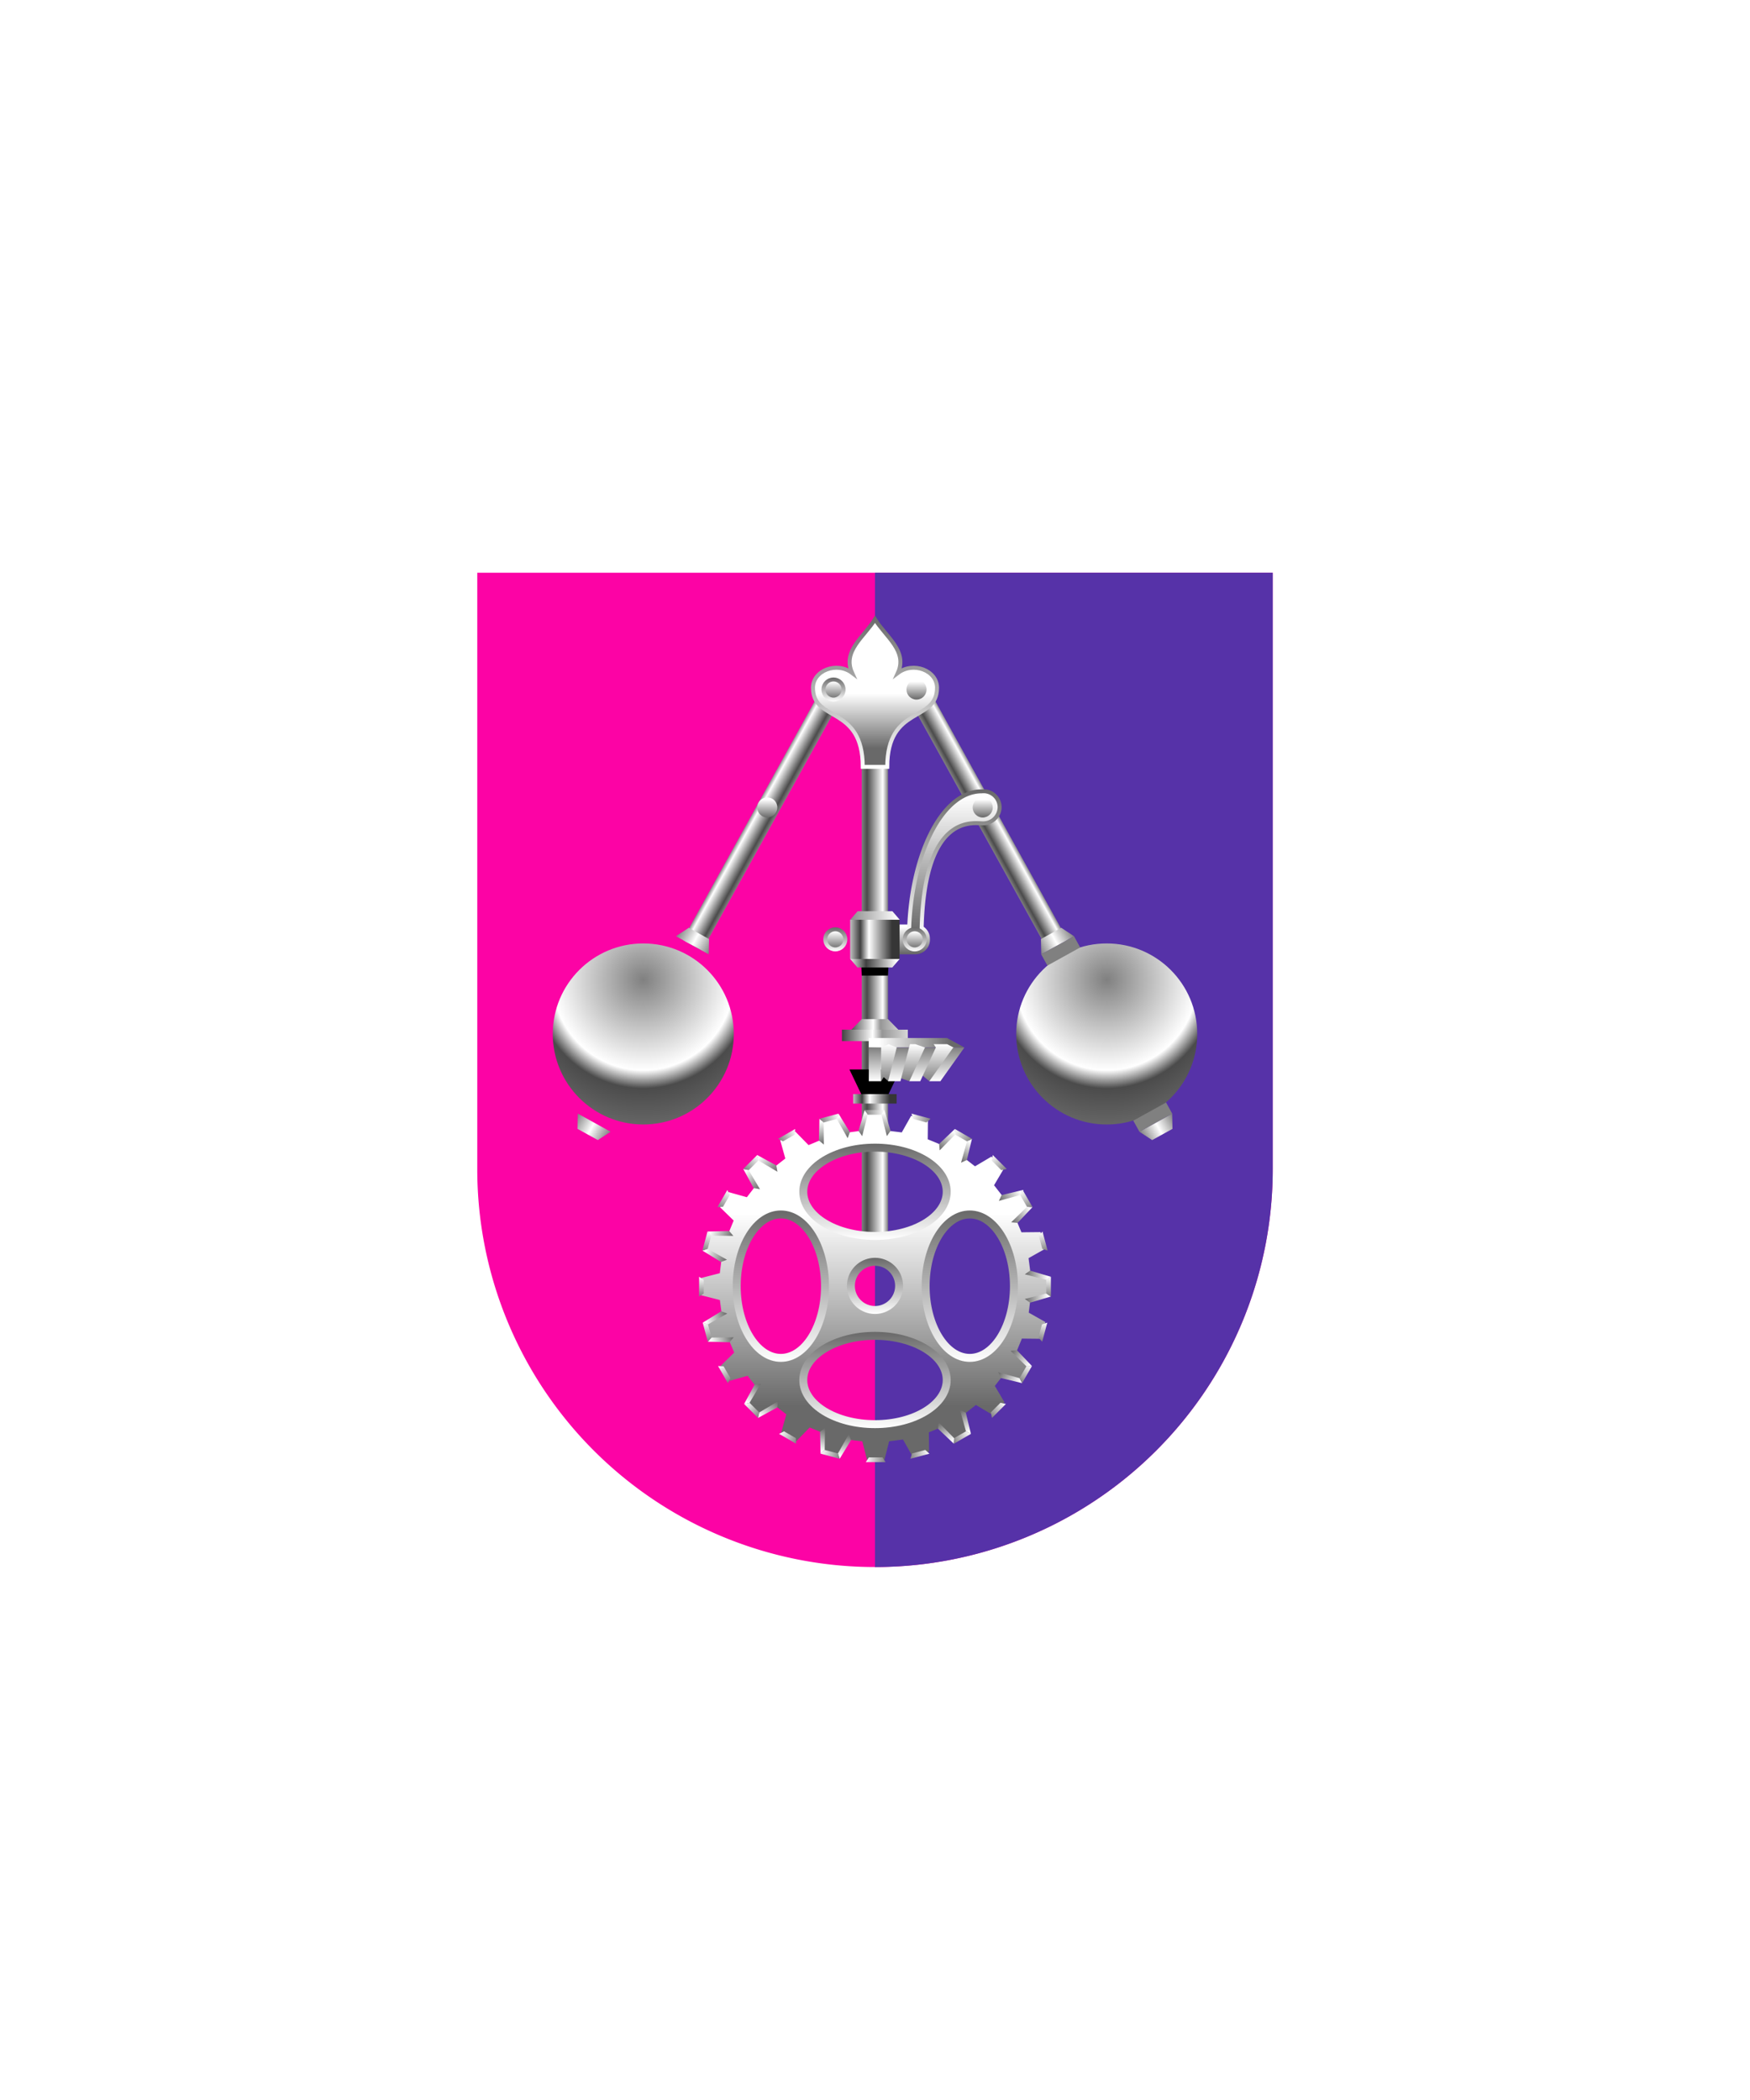 <svg xmlns="http://www.w3.org/2000/svg" xmlns:xlink="http://www.w3.org/1999/xlink" viewBox="0 0 220 264"><path d="M60 72v75a50 50 0 0 0 50 50 50 50 0 0 0 50-50V72Z" fill="#fc03a5"/><path d="M110 197a49.997 49.997 0 0 0 50-50V72h-50v125Z" fill="#5632a8"/><defs><linearGradient gradientUnits="userSpaceOnUse" id="h86-a" x1="1.513" x2="1.513" y1=".513" y2="2.776"><stop offset="0" stop-color="#fff"/><stop offset="1" stop-color="#696969"/></linearGradient><linearGradient id="h86-h" x1="1.513" x2="1.513" xlink:href="#h86-a" y1="3.026" y2="0"/><linearGradient gradientTransform="matrix(1 0 0 -1 0 16414.876)" id="h86-f" x1="5.944" x2="5.944" xlink:href="#h86-a" y1="16413.889" y2="16396.83"/><linearGradient id="h86-g" x1="5.946" x2="5.946" xlink:href="#h86-a" y1="18.555" y2="0"/><linearGradient id="h86-r" x1="2.016" x2="2.016" xlink:href="#h86-a" y1=".352" y2="3.26"/><linearGradient gradientUnits="userSpaceOnUse" id="h86-c" x1=".776" x2="3.256" y1=".295" y2=".295"><stop offset="0" stop-color="gray"/><stop offset="1" stop-color="#fff"/></linearGradient><linearGradient gradientTransform="matrix(1 0 0 -1 -.006 16441.299)" gradientUnits="userSpaceOnUse" id="h86-b" x1="27.682" x2="25.192" y1="16423.868" y2="16425.241"><stop offset="0" stop-color="gray"/><stop offset=".2" stop-color="#4b4b4b"/><stop offset=".8" stop-color="#fff"/><stop offset="1" stop-color="gray"/></linearGradient><linearGradient gradientUnits="userSpaceOnUse" id="h86-j" x1="13.459" x2="9.304" y1="45.111" y2="42.82"><stop offset="0" stop-color="gray"/><stop offset=".5" stop-color="#fff"/><stop offset="1" stop-color="gray"/></linearGradient><linearGradient id="h86-k" x1="12.823" x2="9.563" xlink:href="#h86-b" y1="44.777" y2="42.966"/><linearGradient id="h86-l" x1="40.006" x2="30.968" xlink:href="#h86-a" y1="45.074" y2="45.074"/><linearGradient id="h86-m" x1="34.973" x2="34.973" xlink:href="#h86-c" y1="49.909" y2="45.249"/><linearGradient id="h86-n" x1="35.28" x2="35.28" xlink:href="#h86-c" y1="45.669" y2="49.909"/><linearGradient gradientTransform="matrix(1 0 0 -1 0 16441.309)" id="h86-o" x1="35.695" x2="35.695" xlink:href="#h86-a" y1="16410.7" y2="16407.38"/><linearGradient gradientTransform="matrix(1 0 0 -1 0 264)" id="h86-u" x1="108.335" x2="111.635" xlink:href="#h86-b" y1="137.594" y2="137.594"/><linearGradient id="h86-v" x1="110.015" x2="110.015" xlink:href="#h86-a" y1="152.561" y2="176.781"/><linearGradient gradientTransform="matrix(1 0 0 -1 0 264)" gradientUnits="userSpaceOnUse" id="h86-d" x1="106.591" x2="114.737" y1="135.09" y2="135.09"><stop offset="0" stop-color="#363636"/><stop offset=".39" stop-color="#fff"/><stop offset=".503" stop-color="#969696"/><stop offset="1" stop-color="#fff"/></linearGradient><linearGradient id="h86-w" x1="105.594" x2="116.132" xlink:href="#h86-d" y1="133.834" y2="133.834"/><linearGradient id="h86-x" x1="110" x2="110" xlink:href="#h86-a" y1="165.183" y2="158.127"/><linearGradient id="h86-A" x1="110" x2="110" xlink:href="#h86-a" y1="155.875" y2="143.774"/><linearGradient gradientTransform="translate(0 23.661)" id="h86-B" x1="110" x2="110" xlink:href="#h86-a" y1="155.875" y2="143.774"/><linearGradient id="h86-C" x1="110.04" x2="110.04" xlink:href="#h86-a" y1="171.205" y2="152.175"/><linearGradient gradientTransform="matrix(1 0 0 -1 0 264)" gradientUnits="userSpaceOnUse" id="h86-e" x1="106.725" x2="113.585" y1="125.86" y2="125.86"><stop offset="0" stop-color="#fff"/><stop offset=".24" stop-color="#404040"/><stop offset=".38" stop-color="#fff"/><stop offset=".75" stop-color="#363636"/></linearGradient><linearGradient id="h86-D" x1="106.27" x2="114.09" xlink:href="#h86-e" y1="145.91" y2="145.91"/><linearGradient id="h86-E" x1="123.63" x2="95.23" xlink:href="#h86-e" y1="148.91" y2="148.91"/><linearGradient id="h86-F" x1="112.735" x2="96.665" xlink:href="#h86-e" y1="142.91" y2="142.91"/><linearGradient id="h86-G" x1="110" x2="110" xlink:href="#h86-a" y1="87.194" y2="94.087"/><linearGradient id="h86-H" x1="110" x2="110" xlink:href="#h86-a" y1="96.655" y2="77.377"/><symbol id="h86-p" viewBox="0 0 11.892 18.555"><path d="M10.068 18.294C9.926 2.994 3.64 4.275 2.376 4.275a2.075 2.075 0 0 1-2.126-2A2.02 2.02 0 0 1 2.5.25c5.156 0 9.013 8.4 9.141 17.979Z" fill="url(#h86-f)" stroke="url(#h86-g)" stroke-miterlimit="10" stroke-width=".5"/></symbol><symbol id="h86-q" viewBox="0 0 3.026 3.026"><circle cx="1.513" cy="1.513" fill="url(#h86-a)" r="1.263" stroke="url(#h86-h)" stroke-miterlimit="10" stroke-width=".5"/></symbol><symbol id="h86-y" viewBox="0 0 41.29 57.309"><circle cx="11.38" cy="43.969" fill="url(#h86-i)" r="11.38"/><path d="m34.1 0 2.441 1.351-17.782 32.137-2.441-1.351Z" fill="url(#h86-b)"/><path d="M5.67 57.309 3.11 55.9l.04-1.92 4.12 2.28Zm11.42-26.69 2.56 1.42-.04 1.92-4.12-2.28Z" fill="url(#h86-j)"/><path d="m3.144 53.986.775-1.4 4.121 2.281-.775 1.4Zm15.692-18.614.779-1.408-4.121-2.281-.779 1.409Z" fill="url(#h86-k)"/><path d="m31.45 44.479-2.18 1.19h12.02v-1.19h-9.84z" fill="url(#h86-l)"/><path d="M38.86 49.909Zm-2.67 0 1.22-.42 1.45.42.55-.51.32.51v-4.24l-.92-.42-1.8.735-.778-.315-.12-.42h-.66l-2.135.735-.455-.315.27-.42H31.45l-1.234.64 3.474 4.02 1.092-.93Z" fill="url(#h86-m)"/><path d="M39.74 45.669h1.55v4.24h-1.55Zm-3.55 4.24h-1.37l-1.96-4.24h1.37Zm-2.5 0h-1.4l-3.02-4.24h1.4Zm5.17 0h-1.55l-1.08-4.24h1.55Z" fill="url(#h86-n)"/><path d="M35.39 30.2h2.39v3.75h-2.39a1.823 1.823 0 0 1-1.78-1.97 1.771 1.771 0 0 1 1.78-1.78Z" fill="url(#h86-o)"/><use height="18.555" transform="translate(24.592 13.217)" width="11.892" xlink:href="#h86-p"/><use height="3.026" transform="translate(34.007 30.561)" width="3.026" xlink:href="#h86-q"/><use height="3.026" transform="translate(25.455 13.981)" width="3.026" xlink:href="#h86-q"/></symbol><symbol id="h86-s" viewBox="0 0 4.031 3.28"><path d="M0 2.623.776 0l.38.59-.69 2.69Zm3.566.657L2.876.59l.38-.59.775 2.623Z" fill="url(#h86-r)"/><path d="M1.156.59.776 0h2.48l-.38.59h-1.72z" fill="url(#h86-c)"/></symbol><symbol id="h86-z" viewBox="0 0 19.101 43.394"><use height="3.28" transform="rotate(-15 10.393 -54.203)" width="4.031" xlink:href="#h86-s"/><use height="3.28" transform="rotate(-30 11.267 -15.488)" width="4.031" xlink:href="#h86-s"/><use height="3.28" transform="rotate(-45 11.563 -2.286)" width="4.031" xlink:href="#h86-s"/><use height="3.28" transform="rotate(-60 11.719 4.549)" width="4.031" xlink:href="#h86-s"/><use height="3.28" transform="rotate(-75 11.815 8.846)" width="4.031" xlink:href="#h86-s"/><use height="3.28" transform="rotate(-90 11.884 11.884)" width="4.031" xlink:href="#h86-s"/><use height="3.28" transform="rotate(-105.01 11.935 14.214)" width="4.031" xlink:href="#h86-s"/><use height="3.28" transform="rotate(-120 11.98 16.119)" width="4.031" xlink:href="#h86-s"/><use height="3.28" transform="rotate(-135 12.017 17.753)" width="4.031" xlink:href="#h86-s"/><use height="3.28" transform="rotate(-150 12.05 19.219)" width="4.031" xlink:href="#h86-s"/><use height="3.28" transform="rotate(-165 12.08 20.584)" width="4.031" xlink:href="#h86-s"/></symbol><radialGradient cx=".5" cy=".2" id="h86-i" r="1"><stop offset="0" stop-color="gray"/><stop offset=".5" stop-color="#fff"/><stop offset=".6" stop-color="#4b4b4b"/><stop offset="1" stop-color="gray"/></radialGradient><filter id="h86-t"><feDropShadow dx="0" dy="2" stdDeviation="0"/></filter></defs><g filter="url(#h86-t)"><path d="M108.335 95.945h3.3v60.922h-3.3Z" fill="url(#h86-u)"/><path d="M131.854 162.692v-2.184l-2.324-.6-.226-1.739 2.07-1.166-.565-2.111-2.4.025-.677-1.612 1.707-1.671-1.092-1.893-2.3.644-1.081-1.383 1.215-2.054-1.545-1.545-2.062 1.22-1.392-1.075.637-2.281-1.892-1.092-1.681 1.716-1.617-.666.025-2.385-2.112-.566-1.176 2.088-1.736-.215-.595-2.315h-2.185l-.6 2.324-1.739.228-1.167-2.071-2.11.566.025 2.4-1.613.677-1.67-1.707-1.894 1.093.644 2.3-1.382 1.081-2.053-1.215-1.546 1.546 1.22 2.061-1.075 1.392-2.281-.637-1.093 1.893 1.716 1.679-.666 1.618-2.384-.025-.566 2.111 2.088 1.176-.215 1.737-2.315.594v2.186l2.325.595.227 1.741-2.071 1.166.566 2.111 2.4-.025.677 1.612-1.707 1.671 1.093 1.892 2.3-.643 1.081 1.382-1.212 2.059 1.545 1.546 2.061-1.219 1.392 1.074-.638 2.281 1.893 1.093 1.681-1.716 1.618.666-.026 2.385 2.112.564 1.175-2.087 1.737.215.594 2.315h2.186l.595-2.325 1.741-.226 1.166 2.07 2.111-.565-.025-2.4 1.612-.677 1.671 1.707 1.892-1.093-.643-2.3 1.382-1.081 2.054 1.215 1.545-1.545-1.22-2.062 1.075-1.392 2.281.638 1.093-1.893-1.713-1.688.666-1.618 2.385.026.565-2.112-2.088-1.176.215-1.736ZM110 144.574c4.806 0 8.715 2.356 8.715 5.25s-3.909 5.251-8.715 5.251-8.715-2.355-8.715-5.251 3.909-5.25 8.715-5.25Zm2.755 17.081A2.755 2.755 0 1 1 110 158.9a2.755 2.755 0 0 1 2.755 2.755Zm-14.591 8.75c-2.895 0-5.25-3.909-5.25-8.715s2.355-8.715 5.25-8.715 5.251 3.91 5.251 8.715-2.355 8.715-5.251 8.715ZM110 178.736c-4.806 0-8.715-2.355-8.715-5.251s3.909-5.25 8.715-5.25 8.715 2.356 8.715 5.25-3.909 5.251-8.715 5.251Zm11.916-8.331c-2.895 0-5.251-3.909-5.251-8.715s2.356-8.715 5.251-8.715 5.25 3.91 5.25 8.715-2.355 8.715-5.25 8.715Z" fill="url(#h86-v)"/><path d="M113.185 129.706h-6.4l1.55-1.591h3.3Z" fill="url(#h86-d)"/><path d="M113.185 134.445h-6.4l1.55 3.24h3.3Z"/><path d="M109.985 129.445h-4.14v1.441h8.28v-1.441Z" fill="url(#h86-w)"/><path d="M110 158.627a3.028 3.028 0 1 0 3.028 3.028 3.028 3.028 0 0 0-3.028-3.028Z" fill="none" stroke="url(#h86-x)" stroke-miterlimit="10"/><use height="57.309" transform="matrix(-1 0 0 1 150.51 86.016)" width="41.29" xlink:href="#h86-y"/><use height="43.394" transform="translate(87.885 139.998)" width="19.101" xlink:href="#h86-z"/><use height="43.394" transform="matrix(-1 0 0 1 132.115 139.998)" width="19.101" xlink:href="#h86-z"/><use height="3.28" transform="translate(107.924 139.545)" width="4.031" xlink:href="#h86-s"/><use height="3.28" transform="rotate(180 56.053 91.903)" width="4.031" xlink:href="#h86-s"/><ellipse cx="110" cy="149.824" fill="none" rx="9.015" ry="5.55" stroke="url(#h86-A)" stroke-miterlimit="10"/><ellipse cx="110" cy="173.486" fill="none" rx="9.015" ry="5.55" stroke="url(#h86-B)" stroke-miterlimit="10"/><path d="M98.164 152.675c3.066 0 5.551 4.036 5.551 9.015s-2.485 9.015-5.551 9.015-5.55-4.036-5.55-9.015 2.486-9.015 5.55-9.015Zm23.752 0c-3.066 0-5.551 4.036-5.551 9.015s2.485 9.015 5.551 9.015 5.55-4.036 5.55-9.015-2.485-9.015-5.55-9.015Z" fill="none" stroke="url(#h86-C)" stroke-miterlimit="10"/><path d="M109.985 137.545h-2.73v1.19h5.46v-1.19Z" fill="url(#h86-e)"/><use height="57.309" transform="translate(69.49 86.016)" width="41.29" xlink:href="#h86-y"/><path d="m106.88 115.625 3.05-.535 3.16.535v4.93l-3.16.535-3.05-.535Z" fill="url(#h86-D)"/><path d="M112.19 114.555h-4.38l-.92 1.07h6.22Z" fill="url(#h86-E)"/><path d="M111.635 122.642h-3.3l-.058-1.22h3.416l-.058 1.22z"/><path d="M112.175 121.625H107.8l-.92-1.07h6.22Z" fill="url(#h86-F)"/><path d="M112.87 84.605c1.266-2.764-1.516-4.544-2.87-6.75-1.354 2.206-4.136 3.986-2.87 6.75-1.924-1.47-4.928-.329-4.928 1.859 0 4.366 6.258 2.189 6.258 9.941h3.08c0-7.752 6.258-5.575 6.258-9.941.002-2.188-3.004-3.329-4.928-1.859Z" fill="url(#h86-G)" stroke="url(#h86-H)" stroke-miterlimit="10" stroke-width=".5"/><use height="3.026" transform="translate(103.27 85.172)" width="3.026" xlink:href="#h86-q"/><use height="3.026" transform="matrix(-1 0 0 1 116.73 85.172)" width="3.026" xlink:href="#h86-q"/></g></svg>